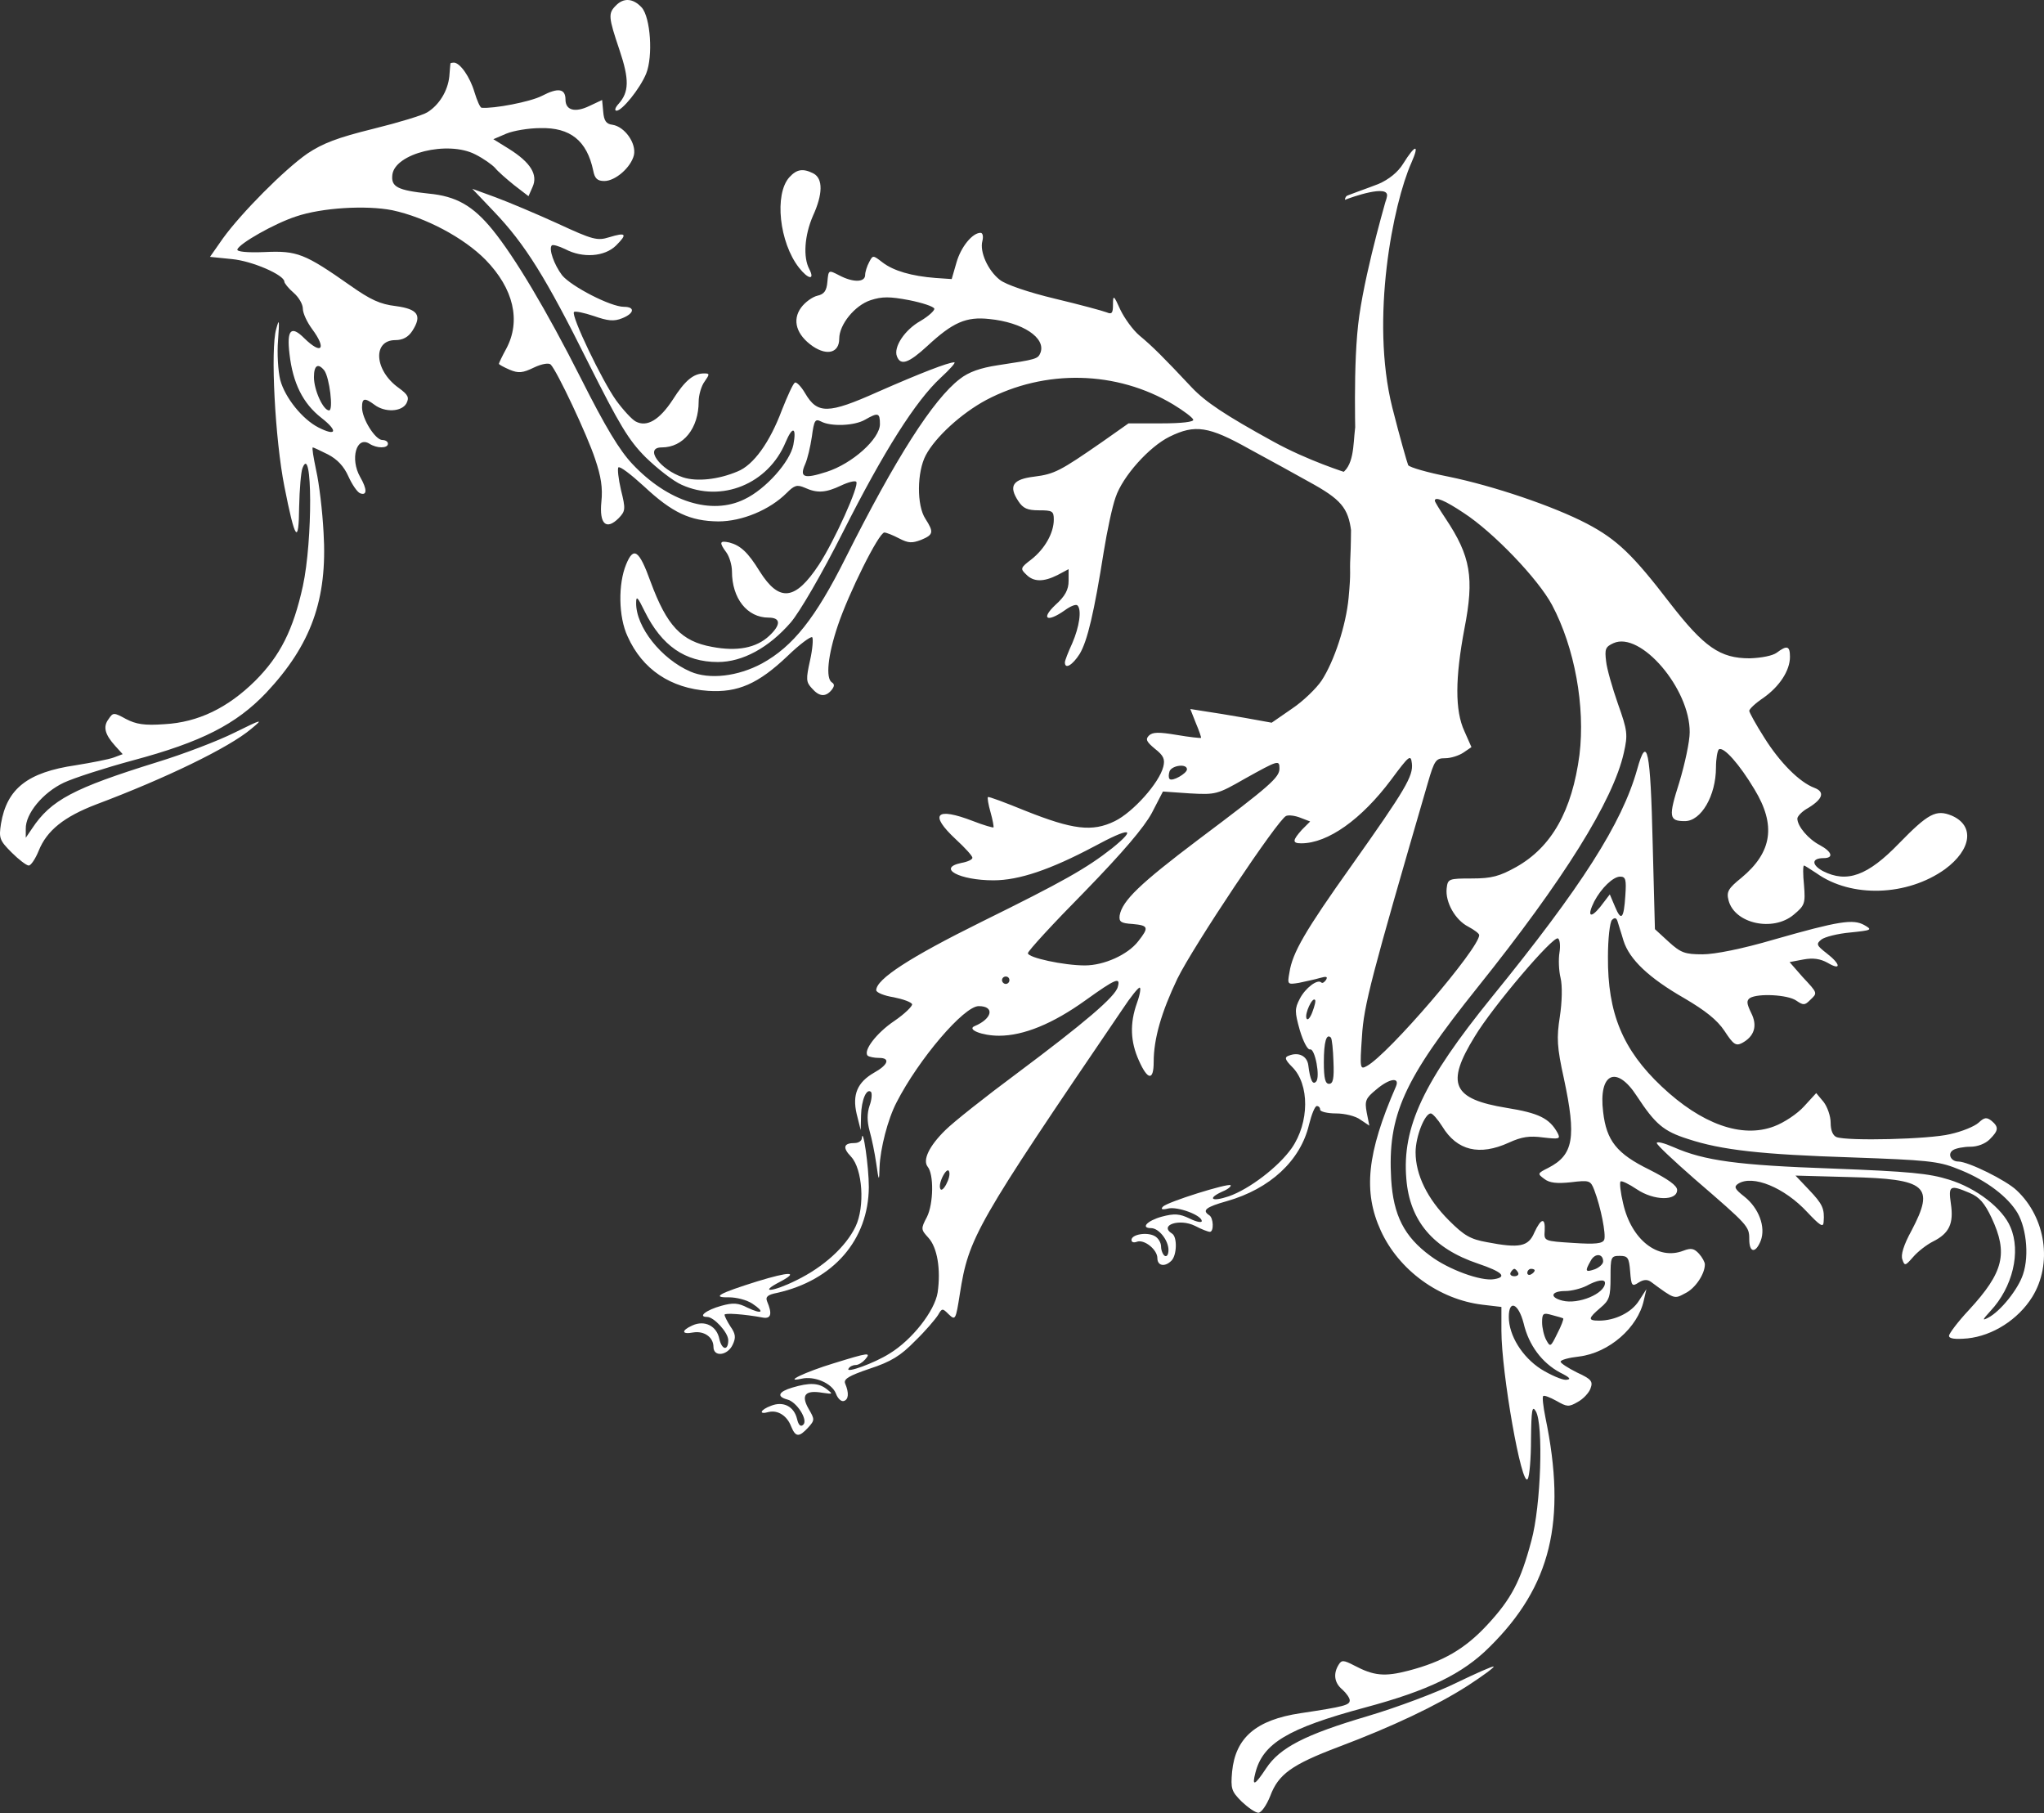 <svg width="1917" height="1700" viewBox="0 0 1917 1700" fill="none" xmlns="http://www.w3.org/2000/svg">
<rect x="0" y="0" width="1917" height="1700" fill="#333333" stroke="none"/>
<path d="M577.54 5.282C570.254 12.567 570.601 16.037 581.01 46.915C590.377 74.67 590.03 86.466 579.969 97.568C576.846 101.038 576.152 103.813 578.234 103.813C583.438 103.813 600.091 83.344 605.989 69.119C612.581 52.813 610.153 16.384 601.826 7.016C593.846 -1.657 584.826 -2.351 577.54 5.282Z" fill="white"/>
<path d="M422.457 59.404C422.457 60.098 421.763 65.649 421.417 71.547C420.029 85.078 412.049 98.262 400.947 105.201C396.784 107.976 373.885 114.915 349.946 120.813C316.293 129.14 302.762 134.344 288.191 144.058C266.333 159.324 226.435 199.569 209.088 223.508L196.945 240.855L217.414 242.937C236.496 244.672 266.68 257.856 266.68 264.101C266.68 265.488 270.496 270.345 275.354 274.509C280.211 278.672 284.027 285.264 284.027 289.427C284.027 293.591 287.844 301.917 292.701 308.509C306.579 327.244 301.721 333.142 285.415 317.183C272.925 304.693 268.762 309.203 271.537 332.101C274.66 359.163 284.027 378.245 301.374 391.775C317.334 404.265 315.599 409.469 298.599 400.796C283.68 393.163 267.374 373.04 262.864 356.387C260.782 348.061 259.741 331.407 260.782 318.917C262.17 299.836 261.823 298.101 259.047 308.509C253.496 327.244 258.007 412.245 266.68 455.96C276.741 506.96 280.211 511.818 280.558 475.042C280.905 458.735 282.293 442.429 283.68 438.96C293.048 414.327 293.395 506.613 284.027 549.634C275.007 590.574 262.864 614.86 239.272 638.452C213.598 663.778 185.842 677.309 154.271 679.044C135.189 680.432 127.556 679.044 118.189 674.187C106.74 667.942 106.046 667.942 101.882 674.187C96.331 681.472 98.413 688.758 108.127 699.513L115.066 707.146L106.74 710.269C102.229 712.003 85.923 715.126 71.004 717.555C25.902 724.146 6.473 739.412 0.922 772.371C-1.16 785.902 -0.466 787.984 10.983 799.433C17.575 806.025 24.861 811.576 26.943 811.576C29.024 811.576 33.188 805.331 36.31 797.698C43.943 778.616 60.249 765.78 90.086 754.33C155.658 729.698 214.986 700.901 235.455 683.554C247.251 673.84 246.557 673.84 219.843 687.024C204.577 694.656 171.965 707.146 146.985 714.779C68.923 739.065 47.759 750.167 30.065 776.882L24.167 785.555V777.229C23.82 763.004 40.127 743.228 59.902 733.861C69.617 729.351 98.76 719.983 124.434 713.044C189.312 695.697 221.578 679.044 249.68 649.554C291.66 604.798 307.272 562.124 303.456 499.328C302.415 479.205 299.293 453.184 296.517 441.041C294.089 429.245 292.354 419.531 293.395 419.531C294.089 419.531 300.68 422.653 307.619 426.123C316.293 430.633 322.538 437.225 326.701 446.592C330.171 454.225 335.028 461.511 337.803 462.552C344.395 464.98 344.395 458.735 337.803 447.286C328.089 430.286 334.334 408.429 346.477 416.061C353.416 420.572 363.824 420.572 363.824 416.061C363.824 413.98 361.395 412.592 358.62 412.592C352.028 412.592 339.538 392.816 339.538 382.061C339.538 373.04 341.967 372.694 351.334 379.632C361.048 386.918 376.661 386.224 381.171 378.245C383.947 372.693 382.906 370.265 373.885 363.673C350.987 347.367 349.252 318.917 370.763 318.917C377.702 318.917 382.906 316.142 386.722 310.244C396.09 295.672 391.926 289.774 371.11 286.999C356.538 285.264 347.518 281.101 328.783 267.917C285.762 237.733 278.823 234.957 248.292 236.345C231.639 237.039 221.925 235.998 222.618 233.916C224.353 228.365 257.313 209.631 277.435 203.039C301.721 194.712 343.354 192.283 367.987 197.141C398.865 203.733 434.947 222.814 455.417 243.631C481.785 270.692 488.723 300.876 474.846 326.897C471.029 333.836 467.907 340.428 467.907 341.122C467.907 341.816 472.417 344.244 477.968 346.673C486.295 350.142 490.111 349.795 500.866 344.591C508.152 341.122 514.744 340.081 516.479 341.816C522.377 347.714 550.826 408.082 558.112 430.286C563.663 446.592 565.398 457.348 564.01 470.531C561.928 491.348 568.52 497.593 580.316 485.797C586.561 479.205 586.908 477.47 582.398 459.429C579.969 449.021 578.928 439.307 579.969 438.266C581.357 436.878 591.765 444.858 603.908 455.96C630.623 480.94 647.276 488.572 673.644 488.919C695.848 488.919 721.869 478.164 737.828 462.205C745.114 454.919 747.543 454.225 754.828 457.347C766.277 462.552 774.257 462.205 788.829 455.266C795.421 452.143 802.012 450.409 803.053 451.796C806.176 454.919 782.584 507.307 768.012 529.512C745.808 563.165 730.889 564.9 712.501 535.757C701.399 517.716 694.46 511.471 684.052 508.695C674.685 506.613 674.338 508.695 681.276 518.062C684.052 521.879 686.481 529.859 686.481 535.757C686.481 561.083 700.705 579.124 720.828 579.124C732.277 579.124 732.624 585.716 721.522 596.125C709.379 607.574 691.338 611.043 667.746 606.533C638.949 601.329 625.419 586.757 610.153 545.471C599.398 515.634 594.194 512.164 587.255 529.165C579.622 547.553 579.969 578.43 588.643 596.818C602.521 627.696 628.888 645.39 664.276 647.819C692.032 649.554 711.114 641.227 738.522 615.206C749.971 604.104 760.379 596.472 761.767 597.512C762.808 598.9 762.114 608.615 759.686 619.37C755.869 636.717 755.869 639.492 761.42 645.39C768.359 653.37 774.257 653.717 779.808 647.125C782.584 643.656 782.931 641.574 780.155 639.839C774.257 636.023 776.339 614.513 785.706 586.757C795.768 556.573 824.217 499.328 829.421 499.328C831.156 499.328 837.401 501.756 843.299 504.879C851.972 509.389 855.442 509.389 863.768 506.266C875.564 501.409 875.911 498.981 867.932 486.491C859.605 474.001 859.952 442.429 868.279 426.817C877.299 409.816 901.585 387.612 924.83 375.122C979.994 345.979 1047.3 347.367 1100.38 379.285C1110.1 385.183 1118.42 391.428 1119.12 393.51C1119.81 395.592 1108.36 396.98 1089.28 396.98H1058.4L1033.77 414.327C994.219 441.735 989.015 444.511 969.933 446.939C949.81 449.368 945.647 455.613 955.014 469.837C959.524 476.776 963.688 478.511 974.443 478.511C986.933 478.511 988.321 479.205 988.321 487.185C988.321 499.675 979.994 514.593 967.157 524.654C957.096 532.287 956.749 533.328 962.3 538.532C969.239 545.818 978.606 545.818 991.79 539.226L1002.2 533.675V544.777C1002.2 552.757 999.076 559.002 989.708 567.328C975.831 580.512 982.076 583.982 998.729 572.186C1003.93 568.369 1009.14 566.288 1010.52 567.675C1014.69 571.839 1012.26 587.798 1005.67 603.064C1001.85 611.39 998.729 619.37 998.729 621.104C998.729 628.043 1006.01 623.533 1012.61 613.125C1019.89 600.982 1026.14 574.267 1035.16 517.369C1038.28 497.94 1043.14 475.042 1046.26 466.368C1052.85 446.592 1077.83 418.837 1096.91 409.469C1120.85 397.673 1133.69 399.755 1171.51 420.919C1190.24 430.98 1215.22 444.858 1227.71 451.796C1257.55 468.103 1264.49 476.082 1267.26 498.287C1267.26 537.42 1276.91 514.142 1271.89 525.853C1258.01 514.404 1310.28 531.025 1287.03 524.086C1256.85 515.065 1261.11 523.658 1298.23 542.046C1320.44 552.801 1257.3 507.175 1269.79 518.624L1267.08 496.875C1267.08 496.875 1266.98 512.754 1266.45 522.581C1265.63 537.562 1267.26 534.369 1264.83 560.39C1262.41 586.41 1251.3 620.064 1239.51 638.105C1234.65 645.39 1222.16 657.533 1211.75 664.472L1192.67 677.656L1167.69 673.146C1153.81 670.717 1136.81 667.942 1129.53 666.901L1116.34 664.819L1121.55 678.003C1124.67 685.289 1126.75 691.534 1126.4 691.881C1125.71 692.228 1115.65 691.187 1103.51 689.105C1086.85 686.33 1080.95 686.33 1077.48 689.799C1074.02 693.269 1075.4 695.697 1083.38 702.289C1091.36 708.534 1092.75 712.003 1091.02 718.942C1087.2 734.208 1062.57 761.616 1045.57 769.943C1024.4 780.351 1006.01 777.923 961.606 760.229C942.871 752.596 927.259 746.698 926.565 747.392C925.871 748.085 926.912 754.33 928.994 761.616C931.075 768.902 932.116 775.147 931.769 775.841C931.075 776.188 922.402 773.759 912.687 769.943C877.646 756.412 871.054 763.351 896.381 786.943C905.054 794.923 911.993 802.555 911.993 804.29C911.993 806.025 907.483 808.107 901.585 809.147C878.34 814.005 899.85 825.454 931.769 825.454C955.708 825.454 985.198 815.392 1025.79 793.882C1059.79 775.494 1067.08 775.841 1043.14 795.27C1018.85 814.352 997.341 826.495 920.667 864.311C853.36 897.618 821.788 918.087 821.788 928.496C821.788 930.577 829.074 933.7 838.095 935.088C846.768 936.822 854.748 939.598 855.442 941.68C855.789 943.414 848.503 950.7 838.788 957.292C821.788 968.741 809.298 985.394 813.809 989.904C815.196 990.945 819.707 991.986 824.564 991.986C835.319 991.986 832.89 998.578 819.707 1005.86C804.094 1014.88 799.237 1026.33 803.4 1044.37L807.217 1059.64L807.564 1045.76C807.911 1031.19 812.768 1020.09 816.931 1023.9C817.972 1025.29 817.625 1031.19 815.543 1036.74C813.115 1044.03 813.115 1051.31 815.543 1060.33C817.625 1067.62 820.4 1081.15 821.788 1090.86C824.217 1108.21 824.564 1108.21 824.911 1094.33C825.605 1076.99 832.543 1049.58 840.87 1033.62C861.687 993.027 904.014 943.414 917.891 943.414C933.157 943.414 930.728 955.21 914.075 962.149C906.442 965.272 921.014 971.17 936.973 971.17C959.871 971.17 987.28 960.067 1018.16 937.863C1046.26 917.74 1051.12 915.659 1048.34 925.373C1046.26 934.394 1016.77 959.374 953.626 1006.56C924.136 1028.42 893.952 1052.35 886.667 1059.64C871.401 1074.56 865.156 1087.74 870.013 1093.99C875.911 1100.93 875.564 1128.68 869.319 1141.17C863.421 1152.27 863.768 1152.97 870.707 1160.6C879.034 1169.62 882.503 1190.09 879.381 1211.95C876.605 1229.29 855.442 1256.36 834.278 1269.19C820.054 1278.21 792.992 1287.93 795.768 1283.42C796.808 1281.34 799.931 1279.95 802.359 1279.95C805.135 1279.95 808.951 1277.52 811.38 1274.74C817.278 1267.81 814.849 1268.15 782.237 1278.21C754.828 1286.54 734.012 1296.6 751.706 1292.79C763.849 1290.01 780.155 1296.95 783.972 1306.66C785.706 1311.52 789.176 1314.64 791.604 1313.6C795.768 1312.21 796.461 1306.32 792.645 1297.3C790.91 1293.13 796.115 1290.01 815.543 1283.42C835.666 1276.83 844.686 1271.27 858.217 1257.4C867.932 1248.03 877.299 1236.93 879.728 1233.11C883.544 1226.52 883.891 1226.52 889.789 1232.42C896.034 1238.32 896.381 1237.62 900.197 1213.34C908.524 1160.25 914.769 1149.15 1052.85 946.19C1060.14 935.088 1067.42 926.067 1068.81 926.067C1070.2 926.067 1069.16 932.659 1066.38 940.292C1059.44 959.721 1060.14 976.721 1068.12 994.415C1076.44 1013.15 1082 1013.5 1082 995.803C1082 973.945 1089.28 948.965 1104.2 917.74C1119.12 887.209 1198.57 768.208 1206.2 765.086C1208.63 764.045 1214.53 764.739 1219.73 766.82L1228.75 770.29L1221.12 777.923C1212.1 787.984 1211.75 790.759 1220.43 790.759C1245.41 790.759 1276.98 768.208 1304.73 731.085C1321.73 708.187 1323.12 707.146 1324.16 715.82C1325.55 727.616 1318.26 740.106 1267.61 811.576C1223.89 872.985 1212.1 893.454 1209.32 911.842C1207.24 923.292 1207.59 923.292 1218.34 921.557C1224.59 920.169 1233.26 918.434 1237.77 917.047C1244.02 915.312 1245.41 915.659 1243.67 918.781C1241.94 921.21 1240.2 922.251 1239.16 921.21C1235.69 917.74 1224.24 926.414 1219.04 936.475C1214.18 945.843 1214.18 948.618 1219.04 965.966C1222.16 976.374 1226.32 984.7 1228.75 984.006C1233.26 982.966 1238.47 1010.03 1234.3 1014.19C1231.18 1017.66 1228.75 1012.8 1227.02 998.925C1225.98 990.251 1218 986.088 1208.63 989.904C1204.47 991.292 1205.16 993.721 1211.75 1000.31C1228.4 1016.62 1228.06 1052.7 1211.4 1076.64C1198.91 1094.33 1171.51 1115.15 1152.42 1121.74C1136.12 1127.29 1131.96 1123.82 1146.53 1117.23C1151.73 1115.15 1154.85 1112.38 1154.16 1111.33C1151.73 1109.25 1094.83 1126.95 1090.67 1131.46C1088.24 1133.89 1089.97 1134.58 1095.53 1133.19C1104.55 1131.11 1127.1 1139.44 1127.1 1144.99C1127.1 1146.72 1121.89 1145.68 1115.65 1142.56C1106.28 1138.05 1101.42 1137.7 1089.63 1140.82C1075.75 1144.64 1069.51 1151.58 1079.57 1151.58C1086.85 1151.58 1095.87 1163.03 1095.87 1172.05C1095.87 1176.21 1094.49 1178.64 1092.4 1177.6C1090.67 1176.56 1088.93 1172.4 1088.93 1168.93C1088.93 1165.11 1086.16 1160.6 1082.69 1158.87C1075.4 1155.05 1061.18 1157.48 1061.18 1162.68C1061.18 1164.76 1063.26 1165.46 1066.04 1164.42C1072.97 1161.64 1085.46 1171.7 1085.46 1179.68C1085.46 1186.97 1092.4 1188.36 1098.65 1182.11C1103.85 1176.91 1104.2 1159.91 1099.34 1156.78C1086.51 1148.8 1106.28 1142.21 1120.85 1149.5C1126.75 1152.62 1133 1155.05 1134.73 1155.05C1138.55 1155.05 1138.2 1141.87 1134.04 1139.44C1127.1 1134.93 1130.91 1131.8 1150.69 1126.25C1190.94 1114.8 1219.73 1088.44 1227.71 1054.44C1230.14 1044.72 1233.26 1037.09 1235 1037.09C1236.73 1037.09 1238.12 1038.48 1238.12 1040.56C1238.12 1042.29 1244.71 1044.03 1253.04 1044.03C1261.02 1044.03 1271.43 1046.46 1275.94 1049.93L1284.26 1055.48L1281.83 1043.33C1279.75 1032.23 1280.79 1029.8 1290.51 1021.82C1303 1011.07 1313.06 1009.68 1309.24 1018.7C1281.83 1081.5 1278.36 1117.58 1295.02 1154.01C1312.02 1191.13 1349.83 1218.54 1390.43 1223.4L1408.12 1225.48V1247.68C1408.12 1287.23 1427.2 1395.48 1432.75 1386.81C1434.49 1384.38 1435.88 1367.38 1435.88 1349.34C1436.22 1321.93 1436.92 1317.42 1440.39 1323.32C1447.67 1335.46 1445.24 1412.13 1436.22 1444.75C1426.16 1482.56 1417.49 1499.22 1394.94 1523.5C1373.77 1546.4 1352.96 1558.2 1321.04 1566.52C1298.49 1572.42 1288.43 1571.38 1270.04 1561.67C1259.98 1556.46 1258.24 1556.46 1255.47 1560.97C1250.26 1569.3 1251.3 1577.97 1258.94 1584.22C1262.75 1587.69 1265.87 1592.2 1265.87 1594.28C1265.87 1598.79 1261.36 1600.18 1219.73 1606.42C1178.1 1612.67 1158.67 1629.32 1155.55 1661.24C1154.16 1677.2 1154.85 1679.63 1164.57 1689.34C1170.47 1694.89 1177.4 1699.75 1180.18 1699.75C1182.96 1699.75 1187.81 1692.81 1191.28 1684.14C1198.91 1663.67 1211.4 1654.65 1255.47 1637.99C1306.12 1618.91 1347.75 1599.14 1376.9 1580.4C1390.77 1571.38 1401.53 1563.4 1400.84 1562.71C1400.14 1562.01 1384.53 1568.95 1366.49 1577.63C1348.45 1586.65 1310.63 1600.87 1282.53 1609.2C1223.89 1626.54 1200.3 1638.69 1187.47 1658.12C1176.71 1674.42 1173.94 1675.46 1177.4 1662.28C1184.34 1634.87 1207.59 1620.65 1279.75 1601.22C1339.43 1585.26 1371.69 1569.65 1397.02 1544.32C1454.61 1487.42 1469.53 1426.36 1449.41 1329.21C1447.33 1318.81 1446.28 1309.79 1447.33 1309.09C1448.02 1308.05 1453.57 1310.13 1459.82 1313.6C1469.53 1319.15 1471.26 1319.5 1479.59 1314.64C1484.8 1311.87 1490.35 1305.97 1491.73 1301.81C1494.16 1295.21 1492.43 1293.13 1478.9 1286.89C1470.57 1282.72 1463.63 1278.21 1463.63 1276.83C1463.63 1275.09 1471.61 1273.01 1480.98 1271.97C1509.08 1268.5 1536.14 1244.91 1541.69 1219.23L1544.12 1208.83L1537.18 1219.58C1530.25 1230.68 1514.63 1238.32 1499.71 1238.32C1488.96 1238.32 1489.31 1236.23 1501.1 1226.17C1509.43 1219.23 1510.47 1215.76 1510.47 1197.72C1510.47 1178.64 1510.82 1177.6 1519.14 1177.6C1526.78 1177.6 1527.82 1179.34 1528.86 1192.17C1529.9 1205.7 1530.59 1206.74 1536.84 1202.58C1541.35 1199.8 1544.82 1199.46 1548.29 1201.89C1570.84 1218.54 1570.14 1218.19 1580.55 1212.64C1589.92 1208.13 1598.94 1194.6 1598.94 1185.58C1598.94 1183.5 1596.51 1178.99 1593.39 1175.52C1588.88 1170.66 1586.1 1169.97 1578.82 1172.74C1554.88 1182.11 1529.9 1162.34 1522.27 1128.33C1519.84 1118.27 1518.8 1108.91 1519.84 1107.87C1520.88 1106.82 1527.82 1110.29 1535.1 1115.15C1551.06 1125.91 1572.92 1126.25 1572.92 1115.84C1572.92 1111.68 1564.59 1105.78 1546.9 1096.76C1516.37 1081.84 1506.65 1069.7 1503.53 1042.64C1499.02 1006.21 1516.02 998.231 1535.1 1027.72C1552.45 1054.09 1560.08 1060.68 1582.98 1067.97C1614.55 1078.37 1651.33 1082.54 1737.72 1085.31C1806.06 1087.74 1818.21 1088.78 1835.21 1095.72C1859.15 1104.74 1879.96 1119.31 1890.37 1134.58C1900.09 1148.11 1903.56 1176.56 1897.31 1194.95C1892.8 1208.83 1876.15 1229.64 1864.7 1235.54C1858.8 1238.66 1859.15 1237.62 1866.78 1229.29C1887.6 1207.09 1895.58 1173.78 1885.51 1150.54C1878.23 1133.19 1853.94 1114.11 1827.92 1106.13C1809.19 1100.23 1790.8 1098.5 1718.63 1095.72C1629.82 1092.6 1598.59 1088.44 1569.45 1075.6C1560.78 1071.78 1553.84 1070.05 1553.84 1071.78C1553.84 1073.52 1569.8 1088.44 1589.23 1105.44C1639.88 1149.15 1640.57 1149.85 1640.57 1161.99C1640.57 1174.82 1646.47 1175.52 1651.33 1163.38C1656.19 1150.54 1649.59 1132.84 1636.06 1122.09C1626.7 1114.8 1626 1112.72 1630.16 1109.95C1643.7 1101.27 1673.53 1113.42 1695.04 1136.66C1706.84 1149.15 1709.96 1151.23 1710.31 1146.03C1711.35 1133.19 1709.27 1129.03 1696.78 1115.84L1683.94 1102.31L1734.59 1103.7C1807.11 1105.44 1814.74 1112.03 1792.88 1153.66C1785.25 1167.54 1782.47 1176.91 1784.21 1181.07C1786.29 1187.31 1786.98 1186.97 1794.27 1178.64C1798.43 1173.78 1806.76 1167.19 1813 1164.07C1828.27 1156.44 1832.43 1147.07 1829.66 1128.68C1827.23 1111.68 1828.62 1110.64 1847.35 1118.62C1856.37 1122.44 1861.23 1127.99 1867.82 1141.87C1883.43 1175.17 1879.27 1192.87 1846.66 1228.25C1836.25 1239.36 1827.92 1250.46 1827.92 1252.54C1827.92 1255.32 1833.82 1256.01 1845.27 1254.97C1868.86 1252.54 1892.8 1237.27 1905.98 1216.11C1925.07 1185.23 1918.82 1141.87 1891.41 1116.19C1881.7 1106.82 1845.96 1089.13 1836.6 1089.13C1829.66 1089.13 1826.19 1081.84 1831.74 1078.37C1834.51 1076.64 1841.8 1075.25 1848.04 1075.25C1854.64 1075.25 1861.92 1072.48 1866.09 1068.31C1874.41 1059.99 1874.76 1056.86 1867.82 1050.97C1863.31 1047.5 1861.23 1047.5 1855.68 1052.7C1851.86 1056.17 1840.06 1061.03 1828.96 1063.46C1808.84 1068.31 1732.86 1070.05 1722.45 1066.23C1718.98 1064.84 1716.9 1059.99 1716.9 1052.7C1716.9 1046.46 1713.78 1037.78 1710.31 1033.27L1703.37 1024.95L1691.92 1037.44C1685.68 1044.37 1673.19 1052.7 1663.82 1056.17C1633.63 1067.62 1595.82 1054.09 1558.35 1018.7C1521.92 984.353 1507.69 950.006 1508.04 897.271C1508.04 880.271 1509.78 864.658 1511.86 862.577C1514.29 860.148 1516.02 860.495 1517.06 863.964C1517.76 866.74 1520.53 874.72 1522.61 882.005C1528.16 899.699 1546.55 917.047 1579.86 936.128C1599.29 947.578 1610.39 956.251 1617.33 966.659C1625.65 979.496 1628.08 980.884 1633.63 978.108C1645.43 971.863 1648.55 961.802 1642.31 949.659C1638.14 940.986 1637.8 938.21 1641.27 935.781C1648.9 931.271 1676.65 932.659 1684.63 938.21C1691.23 942.72 1692.61 942.72 1697.47 937.863C1704.76 930.924 1705.1 931.618 1690.53 916.006L1678.39 902.128L1691.23 899.699C1700.59 897.965 1707.19 899.005 1714.12 902.822C1726.96 910.455 1726.61 904.21 1713.08 893.801C1703.72 886.516 1703.02 885.128 1708.23 880.964C1711.35 878.536 1723.49 875.413 1735.29 874.373C1755.41 872.291 1756.45 871.944 1748.47 867.434C1738.06 861.536 1724.53 863.617 1663.82 880.964C1634.33 889.638 1608.31 894.842 1596.86 894.842C1580.2 894.842 1576.39 893.454 1564.94 883.046L1552.1 871.25L1550.02 791.8C1547.94 702.983 1544.82 687.717 1535.45 721.371C1521.22 772.025 1483.41 831.352 1398.75 935.435C1335.26 1013.84 1314.79 1056.86 1318.96 1105.44C1322.08 1144.64 1343.94 1170.66 1386.26 1184.89C1408.82 1192.52 1414.02 1197.38 1401.18 1199.46C1389.04 1201.54 1358.51 1190.44 1341.51 1177.6C1316.88 1159.56 1306.81 1139.44 1304.73 1105.78C1301.26 1045.76 1316.18 1012.8 1385.57 926.067C1466.41 825.107 1512.9 750.861 1522.96 705.758C1526.78 688.758 1526.43 685.289 1517.41 659.962C1512.2 645.044 1507 627.002 1506.31 620.064C1504.92 608.615 1505.61 606.533 1513.24 603.064C1538.57 591.614 1585.06 645.737 1584.71 686.677C1584.71 695.35 1580.2 716.167 1575 733.514C1564.59 766.127 1565.29 769.943 1580.2 769.943C1595.47 769.943 1609.35 746.004 1609.35 719.636C1609.35 711.31 1610.74 703.677 1612.12 702.636C1616.63 699.86 1631.55 716.861 1645.43 740.106C1665.9 773.759 1662.08 799.086 1633.29 823.025C1620.8 833.086 1619.06 836.209 1621.14 844.189C1626.7 866.046 1662.78 874.026 1682.21 857.719C1692.61 849.046 1693.31 847.311 1691.92 829.964C1690.88 819.903 1690.88 811.576 1691.92 811.576C1692.61 811.576 1697.82 815.045 1703.72 818.862C1736.33 842.107 1788.72 840.372 1824.11 815.045C1849.09 796.657 1852.21 774.106 1830.35 764.739C1815.78 758.841 1808.49 762.657 1781.08 790.759C1751.59 821.29 1732.17 828.229 1709.61 816.78C1698.86 810.882 1698.86 804.637 1710.31 804.637C1720.02 804.637 1718.29 798.739 1706.84 792.494C1696.08 786.943 1685.68 774.8 1685.68 767.514C1685.68 765.433 1690.19 760.575 1696.08 757.453C1709.61 749.126 1711.7 742.534 1701.63 738.718C1687.76 733.514 1669.37 715.126 1654.8 691.881C1646.82 679.391 1640.57 667.942 1640.57 666.554C1640.57 664.819 1646.47 659.268 1653.76 654.411C1669.02 643.656 1678.74 628.737 1678.74 615.9C1678.74 605.492 1675.96 604.798 1666.25 612.084C1662.43 614.86 1652.02 616.941 1640.92 617.288C1613.16 617.288 1598.25 606.88 1565.98 565.247C1531.63 520.491 1516.71 505.92 1488.26 491.001C1457.04 474.695 1400.84 455.613 1358.51 446.939C1339.08 443.123 1322.08 438.266 1320.69 436.184C1319.65 433.755 1312.71 409.469 1305.77 382.061C1284.96 298.795 1306.64 190.913 1323.64 152.749C1331.62 134.708 1327.46 135.055 1316.01 153.443C1311.15 161.423 1302.48 168.362 1292.77 172.525C1284.09 175.994 1259.49 184.504 1263.31 183.81C1267.12 182.769 1261.43 182.355 1261.43 187.374C1267.33 184.945 1303.52 172.178 1300.75 184.321C1294.85 212.076 1274.9 328.979 1284.61 368.53C1293.28 404.959 1295.71 423 1291.9 423C1308.27 424.937 1295.03 367.665 1289.12 373.075C1286.29 375.666 1296.07 198.872 1300.75 184.321C1302.45 179.022 1281.9 246.986 1274.81 296.118C1268.49 339.938 1271.47 413.637 1271.47 428.283C1269.96 450.951 1279.26 351.894 1278.16 352.999C1276.88 354.433 1273.37 381.36 1270.86 401.852C1269 417.095 1270.14 438.146 1256.41 445.013V445.013C1266.12 453.34 1263.1 443.34 1263.1 443.34C1263.1 443.34 1226.67 432.021 1194.06 413.98C1148.61 389 1130.57 376.857 1117.73 363.326C1091.02 334.877 1080.95 324.815 1068.81 314.754C1062.57 309.55 1054.59 298.448 1050.77 290.468C1044.53 276.59 1043.83 276.244 1043.83 285.611C1043.83 293.591 1042.79 294.978 1037.93 292.897C1034.46 291.509 1012.61 285.611 989.362 280.06C964.729 274.162 943.218 266.876 937.667 262.366C926.565 253.692 918.585 235.998 921.361 225.937C922.402 221.773 921.708 218.304 919.626 218.304C911.993 218.304 901.238 231.488 897.075 246.06L892.565 261.672L877.299 260.631C855.095 258.896 838.095 254.039 827.686 246.06C818.666 239.121 818.666 239.121 815.196 245.712C813.115 249.529 811.38 255.08 811.38 257.856C811.38 264.794 800.278 265.141 787.094 258.203C777.033 252.998 777.033 252.998 775.992 264.101C775.298 272.774 772.869 275.897 766.624 277.284C762.114 278.325 755.175 283.182 751.359 288.386C742.685 300.183 746.849 314.06 762.461 324.815C775.992 333.836 787.094 330.713 787.094 317.53C787.094 304.346 801.666 286.305 816.584 281.448C827.339 277.978 834.278 277.978 852.666 281.448C864.809 283.876 875.564 287.346 876.258 289.427C876.605 291.162 871.054 296.366 863.421 300.876C848.503 309.203 837.748 325.509 841.217 334.183C844.686 343.203 852.319 340.428 869.666 324.468C893.605 302.264 906.095 296.713 927.953 299.142C959.177 302.264 981.035 316.836 975.831 330.713C973.402 336.612 972.361 336.958 935.585 342.51C919.626 344.938 908.524 348.755 900.197 355.346C875.217 374.428 840.176 429.245 792.992 523.267C764.89 579.471 743.726 606.186 714.583 622.145C692.032 634.288 665.317 637.411 647.623 629.778C620.215 617.982 596.276 587.798 596.622 565.247C596.622 558.308 598.01 559.696 604.602 573.226C620.562 605.492 642.419 620.758 673.297 620.758C696.542 620.758 721.175 607.227 741.645 583.635C749.971 573.92 770.788 538.185 790.563 498.981C829.074 422.653 858.911 375.816 882.156 354.306C890.83 346.326 896.728 339.734 894.993 339.734C889.442 339.734 863.421 349.795 823.176 367.489C776.686 388.306 766.624 388.306 755.175 368.877C751.359 362.285 746.849 357.775 745.461 358.816C743.726 359.857 738.522 371.306 733.318 384.49C721.869 415.021 706.603 436.184 691.685 442.082C673.644 449.715 653.521 451.796 640.684 447.633C618.827 440.347 603.908 419.531 620.562 419.531C641.031 419.531 655.256 401.49 655.256 376.51C655.256 370.612 657.684 361.938 660.807 357.775C665.664 350.836 665.664 350.142 660.46 350.142C650.399 350.142 642.419 356.734 630.97 374.775C618.48 393.857 606.684 400.796 596.276 395.245C592.806 393.51 584.479 384.49 577.888 375.469C564.704 357.081 535.214 295.672 538.336 292.55C539.377 291.509 547.704 293.244 557.071 296.366C569.908 300.876 575.806 301.57 583.439 298.448C594.888 293.937 595.929 287.693 585.173 287.693C572.684 287.693 535.908 268.611 527.234 258.203C519.601 248.141 514.397 233.223 517.52 230.1C518.56 229.059 524.111 230.794 530.01 233.57C546.316 242.243 567.132 240.855 577.888 230.1C588.643 219.345 587.255 217.61 571.296 222.467C560.194 225.937 556.03 224.896 523.071 209.631C503.295 200.61 476.927 189.508 464.784 184.998L442.927 177.018L463.397 198.528C492.54 229.059 511.969 260.284 551.52 339.734C581.01 398.367 589.337 412.592 605.643 428.898C616.398 439.306 631.317 451.103 639.296 454.572C676.766 471.572 720.481 453.878 736.787 414.674C743.379 399.061 747.196 400.449 744.073 417.102C740.951 433.062 718.052 458.735 698.277 468.103C667.399 483.368 626.46 470.531 593.153 435.143C581.01 422.306 567.826 400.449 544.928 354.999C512.315 290.468 482.825 241.202 462.009 215.529C443.621 192.977 428.008 183.957 401.988 181.528C372.845 178.406 366.6 175.283 367.987 163.834C370.416 143.711 420.029 131.568 445.702 144.752C453.335 148.569 461.662 154.467 464.437 157.589C466.866 160.712 474.846 167.65 482.131 173.548L495.662 183.957L499.479 175.283C504.683 163.834 497.744 152.385 477.274 139.548L462.703 130.528L474.846 125.323C481.438 122.548 496.009 120.119 506.764 120.119C534.867 119.425 550.479 131.915 556.377 160.018C557.765 167.304 560.194 169.732 566.785 169.732C577.194 169.732 591.765 156.895 594.541 145.446C596.969 134.344 585.867 118.731 574.418 116.997C568.52 116.303 566.438 113.18 565.745 104.854L564.704 93.752L552.908 99.303C539.377 105.895 530.356 103.466 530.356 93.405C530.356 82.996 523.418 81.956 508.152 89.935C497.397 95.486 463.05 102.078 451.601 101.037C450.213 100.691 447.437 94.445 445.009 86.466C440.845 72.241 431.478 58.711 425.58 58.711C424.192 58.711 422.804 59.057 422.457 59.404ZM304.15 347.367C309.007 353.959 312.823 384.837 308.66 384.837C303.109 384.837 294.436 365.755 294.436 353.612C294.436 342.51 298.252 340.081 304.15 347.367ZM825.258 397.673C825.258 411.551 799.237 434.796 775.298 442.429C753.788 449.368 749.624 447.633 755.175 435.143C757.257 430.633 760.032 418.837 761.42 409.469C763.502 393.857 764.543 392.469 770.094 395.245C779.114 400.102 801.319 399.408 811.38 393.51C823.523 386.571 825.258 386.918 825.258 397.673ZM1276.48 445.013C1283.08 451.952 1283.57 442.082 1281.83 452.143C1280.45 459.082 1278.02 464.633 1276.63 464.633C1286.81 465.206 1284.61 442.082 1284.61 436.184C1284.61 432.021 1267.12 434.952 1276.48 445.013ZM1266.29 465.711C1266.29 474.385 1300.95 525.316 1299.91 525.316C1298.87 525.316 1302.65 494.123 1297.1 487.878C1287.04 477.123 1284.26 464.633 1289.12 452.143C1290.85 446.939 1272.9 443.664 1281.57 453.378C1289.21 461.705 1266.29 453.568 1266.29 465.711ZM1321.66 470.108C1324.08 475.659 1307.23 436.531 1308.27 446.939C1309.66 464.286 1326.51 482.698 1321.66 476.8C1316.8 470.902 1324.86 470.878 1324.86 459.429C1324.86 451.103 1317.15 460.046 1321.66 470.108ZM1372.73 480.94C1400.49 498.981 1442.47 542.695 1455.65 567.328C1476.82 607.227 1486.88 662.391 1481.33 707.84C1474.39 760.228 1455.31 794.229 1422 812.964C1406.39 821.637 1399.1 823.719 1380.37 823.719C1358.51 823.719 1357.81 824.066 1356.77 833.086C1355.39 845.923 1364.75 862.577 1376.9 868.822C1382.79 871.944 1387.3 875.413 1387.3 876.801C1387.3 889.291 1301.96 988.864 1281.83 999.619C1275.59 1003.09 1275.24 1002.05 1277.32 972.21C1279.06 942.373 1286 916.7 1339.08 734.208C1345.32 712.697 1346.71 710.963 1355.39 710.963C1360.59 710.963 1368.22 708.534 1372.39 705.758L1380.02 700.554L1373.43 685.636C1364.41 666.207 1364.75 635.676 1373.43 589.533C1382.79 541.655 1379.32 521.532 1355.73 486.144C1350.18 477.817 1345.67 470.531 1345.67 469.491C1345.67 465.327 1355.04 469.144 1372.73 480.94ZM1278.16 504.879C1287.18 518.756 1285.73 537.697 1279.83 547.065C1277.4 551.228 1300.22 555.532 1294.32 550.328C1286 542.695 1280.79 499.328 1288.08 499.328C1288.77 499.328 1272.95 497.246 1278.16 504.879ZM1319.98 538.879C1323.1 552.41 1333.18 548.247 1328.32 536.104C1324.16 524.307 1320.69 540.373 1324.86 540.373C1326.59 540.373 1318.59 532.981 1319.98 538.879ZM1269.79 593.002C1272.92 604.798 1287.04 593.002 1283.57 593.002C1279.41 593.002 1276.28 583.982 1276.28 571.839C1276.28 560.043 1266.67 581.9 1269.79 593.002ZM1308.27 569.41C1308.27 572.186 1313.7 572.16 1311.62 572.16C1309.88 572.16 1314.45 573.226 1314.45 570.451C1314.45 567.675 1309.88 569.41 1311.62 569.41C1313.7 569.41 1308.27 566.634 1308.27 569.41ZM1321.39 679.738C1321.39 683.554 1333.88 663.218 1328.32 663.218C1323.81 662.871 1313.41 676.268 1317.92 676.268C1320 676.268 1321.39 678.003 1321.39 679.738ZM1199.96 720.677C1199.96 729.004 1190.94 736.983 1124.32 786.943C1069.16 828.576 1052.51 844.536 1050.08 858.413C1049.38 864.311 1051.12 865.699 1062.22 866.393C1077.14 867.781 1077.83 869.515 1067.42 882.699C1057.71 895.189 1035.5 905.25 1017.46 905.25C997.688 905.25 964.035 897.965 964.035 893.801C964.035 891.72 987.974 865.699 1017.12 836.209C1053.2 799.086 1072.97 775.841 1080.26 762.31L1090.67 742.187L1115.65 743.922C1140.28 745.31 1141.67 744.963 1167.69 730.044C1198.91 712.697 1199.96 712.35 1199.96 720.677ZM1113.22 721.371C1113.22 725.187 1099.34 733.167 1096.91 730.391C1095.87 729.351 1095.87 726.228 1096.91 723.106C1099.34 717.555 1113.22 715.82 1113.22 721.371ZM1524.35 839.678C1522.96 861.536 1520.53 864.311 1514.63 850.087L1509.78 838.637L1500.75 850.434C1491.39 861.883 1488.26 859.107 1495.2 845.229C1501.8 832.739 1512.9 821.984 1519.49 821.984C1524.69 821.984 1525.39 824.76 1524.35 839.678ZM1462.59 893.107C1461.55 899.352 1461.9 910.108 1463.63 917.047C1465.37 924.332 1465.02 939.598 1462.94 953.129C1459.82 973.251 1460.16 981.578 1466.75 1011.41C1478.55 1066.58 1475.77 1082.89 1452.18 1095.03C1441.77 1100.23 1441.77 1100.58 1448.37 1105.44C1453.22 1109.25 1460.16 1109.95 1473.35 1108.56C1490.69 1106.48 1491.73 1106.82 1495.2 1115.84C1501.45 1132.15 1506.31 1157.48 1504.57 1162.33C1503.18 1166.15 1496.24 1166.85 1475.43 1165.46C1448.02 1163.72 1448.02 1163.72 1448.71 1154.01C1449.41 1141.17 1445.24 1142.21 1439 1155.74C1433.45 1168.93 1425.12 1170.66 1394.59 1164.76C1378.98 1161.99 1373.08 1158.52 1358.86 1144.29C1338.73 1124.17 1327.63 1101.62 1327.63 1080.46C1327.63 1065.54 1336.3 1044.03 1341.86 1044.03C1343.59 1044.03 1348.45 1049.58 1352.61 1056.17C1366.49 1079.07 1387.65 1083.93 1415.06 1071.44C1427.2 1065.88 1434.49 1064.84 1447.33 1066.58C1462.59 1068.31 1463.63 1067.97 1460.86 1062.42C1453.22 1048.54 1443.16 1043.68 1412.98 1038.82C1361.98 1030.5 1355.73 1016.27 1383.14 971.864C1399.79 944.108 1456.69 877.148 1461.2 879.924C1462.94 880.965 1463.63 886.862 1462.59 893.107ZM946.688 919.128C946.688 920.863 945.3 922.598 943.218 922.598C941.483 922.598 939.749 920.863 939.749 919.128C939.749 917.046 941.483 915.659 943.218 915.659C945.3 915.659 946.688 917.046 946.688 919.128ZM1230.83 948.965C1228.75 954.516 1226.32 957.292 1225.28 954.863C1223.55 950.353 1230.83 934.741 1233.26 937.516C1234.3 938.21 1232.92 943.414 1230.83 948.965ZM1250.61 995.456C1251.3 1011.41 1250.26 1016.27 1246.45 1016.27C1242.98 1016.27 1241.59 1011.41 1241.59 996.149C1241.59 976.721 1244.02 968.741 1248.18 972.904C1249.22 973.945 1250.26 984.353 1250.61 995.456ZM887.36 1110.64C884.932 1115.15 882.503 1116.89 881.809 1114.46C880.769 1112.03 882.156 1106.82 884.585 1102.31C887.013 1097.8 889.442 1096.07 890.136 1098.5C891.177 1100.93 889.789 1106.13 887.36 1110.64ZM1503.53 1182.8C1503.53 1185.23 1500.06 1188.36 1495.9 1190.09C1486.88 1193.21 1486.18 1192.17 1491.73 1182.46C1495.55 1174.82 1503.53 1175.17 1503.53 1182.8ZM1423.73 1193.21C1424.77 1194.95 1423.39 1196.68 1420.26 1196.68C1417.14 1196.68 1415.75 1194.95 1416.79 1193.21C1417.84 1191.13 1419.57 1189.74 1420.26 1189.74C1420.96 1189.74 1422.69 1191.13 1423.73 1193.21ZM1439.35 1191.13C1439.35 1192.17 1437.96 1193.91 1435.88 1194.95C1434.14 1195.99 1432.41 1195.29 1432.41 1193.56C1432.41 1191.48 1434.14 1189.74 1435.88 1189.74C1437.96 1189.74 1439.35 1190.44 1439.35 1191.13ZM1505.27 1202.93C1505.27 1212.99 1480.29 1223.4 1465.37 1219.58C1452.88 1216.46 1454.61 1210.56 1468.14 1210.56C1474.04 1210.56 1483.06 1208.13 1487.92 1205.7C1497.98 1200.15 1505.27 1199.11 1505.27 1202.93ZM1428.94 1240.74C1433.8 1261.56 1446.28 1277.87 1462.94 1286.89C1472.65 1291.74 1474.04 1293.48 1468.49 1293.83C1464.67 1293.83 1454.26 1289.32 1445.24 1283.76C1427.55 1272.32 1415.06 1252.19 1415.06 1234.85C1415.06 1218.19 1424.08 1222.01 1428.94 1240.74ZM1466.06 1236.23C1466.75 1236.58 1464.33 1243.17 1460.51 1250.46C1454.26 1263.3 1453.92 1263.3 1450.1 1256.36C1448.02 1252.54 1446.28 1244.91 1446.28 1240.05C1446.28 1231.38 1447.33 1230.68 1455.65 1233.11C1461.2 1234.5 1465.71 1235.89 1466.06 1236.23Z" fill="white"/>
<path d="M740.257 166.263C726.032 182.222 730.889 227.325 749.277 250.917C757.951 262.019 764.543 263.06 758.991 252.305C753.093 241.202 754.481 220.733 762.461 202.345C771.828 181.875 771.828 167.651 763.155 162.793C753.093 157.589 747.195 158.63 740.257 166.263Z" fill="white"/>
<path d="M808.257 1067.27C808.257 1069.7 805.135 1071.78 801.666 1071.78C791.257 1071.78 789.87 1075.95 798.196 1084.62C808.951 1096.07 811.38 1131.46 802.359 1150.19C793.339 1168.93 772.522 1188.01 746.849 1200.5C724.644 1211.6 710.767 1212.64 731.583 1201.89C749.971 1192.17 740.604 1192.17 710.073 1201.54C674.685 1212.64 666.705 1216.8 683.705 1216.46C690.644 1216.46 700.358 1218.89 705.562 1222.36C717.705 1230.34 714.93 1232.76 701.052 1226.17C692.379 1221.66 687.521 1221.32 676.419 1224.44C662.542 1228.25 653.868 1234.85 663.235 1234.85C669.48 1234.85 683.011 1249.42 683.011 1256.7C683.011 1266.76 677.113 1266.07 674.685 1255.66C672.256 1243.17 660.807 1237.62 649.358 1242.83C638.603 1247.68 639.296 1251.5 650.052 1249.42C660.46 1247.68 669.133 1253.93 669.133 1262.95C669.133 1272.66 682.317 1271.27 687.174 1260.87C690.297 1254.27 689.95 1250.81 685.093 1243.87C681.97 1239.01 679.542 1234.15 679.542 1232.76C679.542 1231.03 697.236 1232.07 715.971 1235.54C723.257 1236.58 724.297 1231.72 719.44 1220.27C717.705 1216.11 719.787 1214.03 728.808 1212.29C781.543 1200.5 814.502 1162.68 814.849 1113.07C814.849 1093.99 809.298 1055.48 808.257 1067.27Z" fill="white"/>
<path d="M743.032 1301.11C730.195 1304.93 728.113 1309.44 738.175 1312.21C747.195 1314.3 757.95 1331.3 753.44 1335.81C751.012 1338.23 748.93 1336.5 747.542 1330.6C744.767 1318.81 734.705 1313.6 723.256 1318.11C712.848 1321.93 711.113 1326.79 720.828 1324.01C729.501 1321.93 738.175 1327.48 741.991 1337.54C746.154 1347.6 749.277 1347.95 757.95 1338.58C764.195 1331.64 764.195 1330.95 758.297 1320.89C751.012 1308.05 755.175 1303.19 771.481 1305.97C781.196 1307.36 781.543 1307.36 775.298 1302.5C767.665 1296.6 759.338 1296.25 743.032 1301.11Z" fill="white"/>
</svg>
